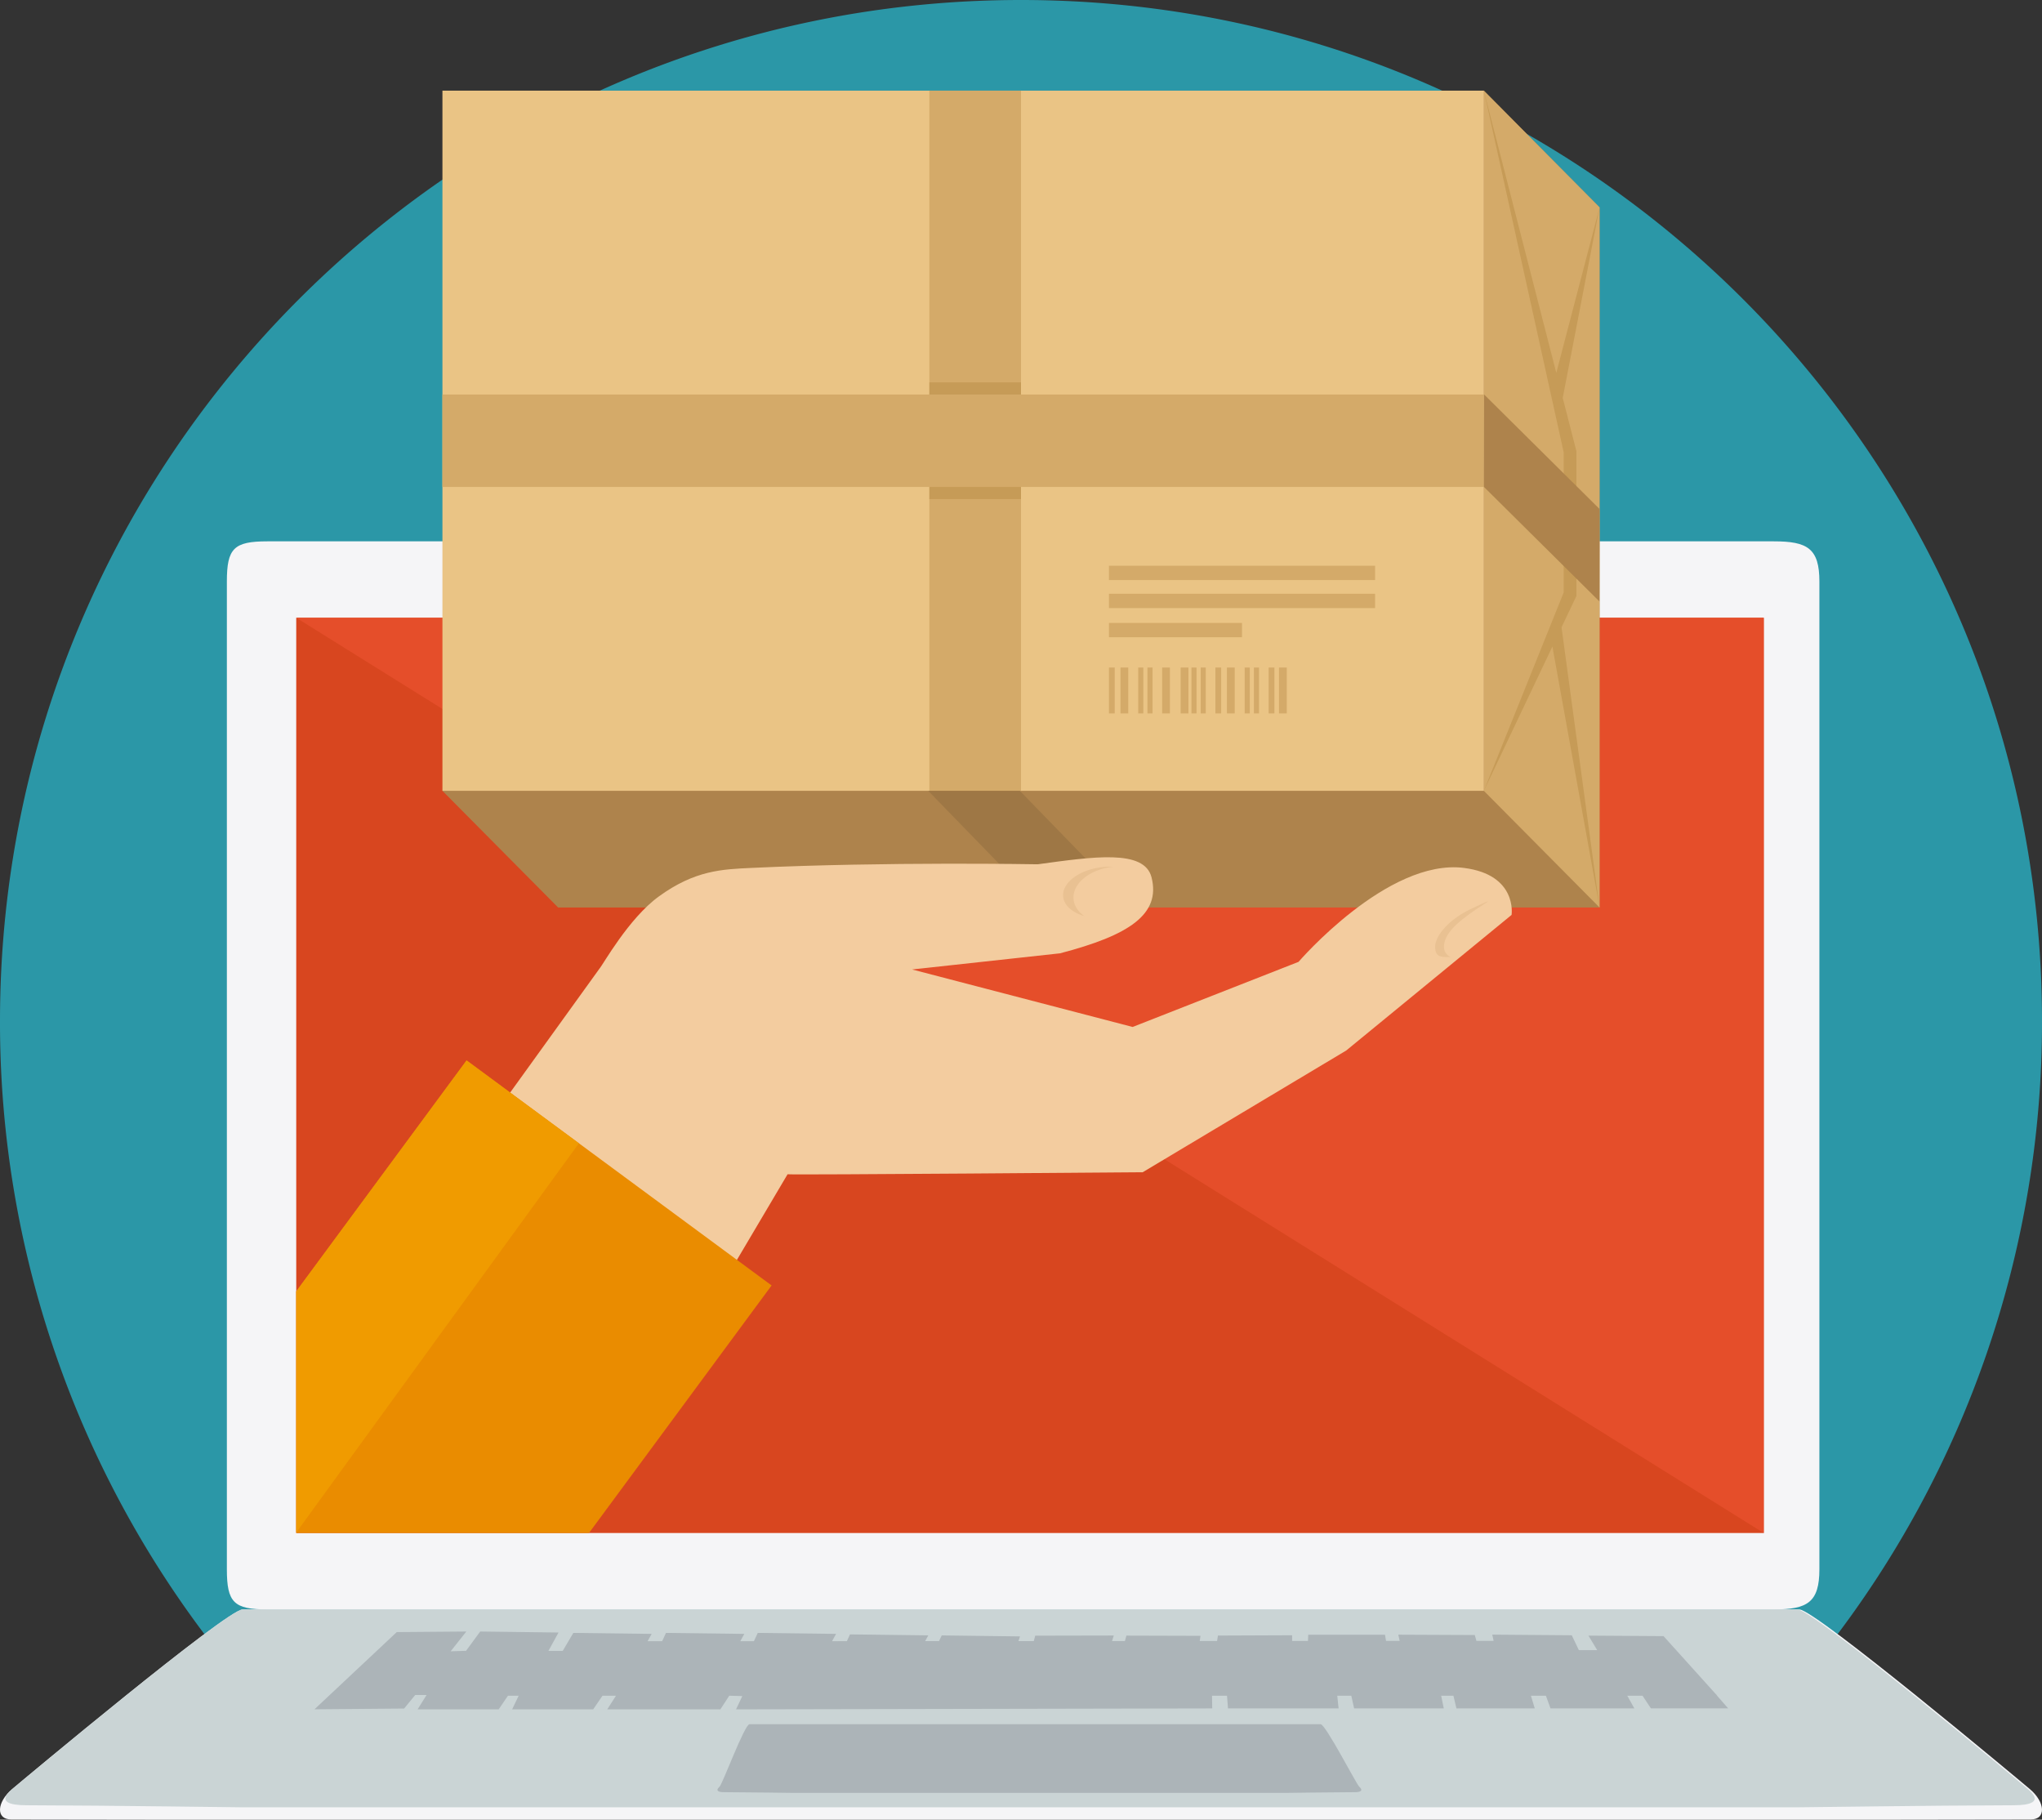<svg xmlns="http://www.w3.org/2000/svg" viewBox="0 0 1500 1336.58"><rect x="0" y="0" width="1500" height="1336.58" fill="#333333" stroke="none"/><defs><style>.cls-1{fill:#2b97a7;}.cls-2{fill:#f5f5f7;}.cls-3{fill:#d8461f;}.cls-4{fill:#cad4d5;}.cls-5{fill:#acb4b8;}.cls-6{fill:#e54e2a;}.cls-7{fill:#ae834c;}.cls-8{fill:#d4aa69;}.cls-9{fill:#eac485;}.cls-10{fill:#c69b57;}.cls-11{fill:#9e7745;}.cls-12{fill:#f3cc9f;}.cls-13{fill:#e9c192;}.cls-14{fill:#ea8c00;}.cls-15{fill:#f09b00;}</style></defs><g id="katman_2" data-name="katman 2"><g id="background"><path class="cls-1" d="M1341.17,1211.58A746.79,746.79,0,0,0,1500,750C1500,335.79,1164.21,0,750,0S0,335.79,0,750a746.79,746.79,0,0,0,158.83,461.58Z"/></g><g id="laptop"><path class="cls-2" d="M1336.48,1152.64c0,24.36-8.81,29.51-33.43,29.51H196.36c-24.61,0-29.71-5.15-29.71-29.51V427.14c0-24.37,5.1-29.52,29.71-29.52H1303.05c24.62,0,33.43,5.15,33.43,29.52Z"/><rect class="cls-3" x="217.61" y="453.77" width="1077.99" height="672.23"/><path class="cls-2" d="M1491.14,1314.16c-6.94-5.88-157.79-132-169.33-132H178.19c-11.54,0-162.39,126.13-169.33,132-11.29,9.55-12.09,22.2-.68,22.24,65.86.17,160.83.18,170,.18H1321.81c9.18,0,104.16,0,170-.18C1503.23,1336.36,1502.42,1323.71,1491.14,1314.16Z"/><path class="cls-4" d="M1489.72,1314.16c-6.94-5.88-157.79-132-169.33-132H178.19c-11.54,0-162.39,126.13-169.33,132-11.29,9.55-1.12,11.78,10.29,11.81,65.86.18,150.56,1.52,159.73,1.52H1319.7c9.17,0,93.88-1.34,159.73-1.52C1490.84,1325.94,1501,1323.71,1489.72,1314.16Z"/><path class="cls-5" d="M998.42,1312.27c-2.21-2-24.68-45.84-28.34-45.84H550.6c-3.66,0-19.79,43.79-22,45.84-3.58,3.31-.36,4.09,3.26,4.09,20.89.07,47.77.53,50.67.53H944.47c2.92,0,29.79-.46,50.68-.53C998.77,1316.36,1002,1315.58,998.42,1312.27Z"/><path class="cls-5" d="M1212.72,1254.81h56.77l-8.22-9.34h.15L1222,1201.74l-55.18-.36,6.45,10.66h-13.49l-5.19-10.92-58.41-.47,1,4.6h-12.63l-1.21-4.31-56.19-.25,1,4.56h-10l-.78-4.52-56.37,0-.21,4.57H949.15v-4.19l-54.48.22-.64,4H881.31l.53-3.8-54.42-.16-1.09,4h-9.46l1.28-4.08-57.7.12-1.07,4H748.11l1.18-3.46-57.53-.73-2,4.19H679.59l2.32-4.22-57.53-.73-2.3,5H611.21l2.95-5.36-57.53-.72-2.83,6.08h-10l2.95-5.36-57.54-.72-2.83,6.08H475.7l3-5.36-57.54-.72-7.81,13.21H402.85l7.43-13.5-57.54-.73-10.39,14.17-11.3.35,11.49-14.52-51.1.42L231,1255.49l65.85-.55L305,1245l8.34,0-6.56,10.51h59.55l6.82-10H381l-4.8,10h59.55l6.82-10h9.91l-6.39,10h83.09l6.51-10,9.58.27-4.6,9.75,349.8-.68-.15-9.34h11l.74,9.34h81.25l-1-9.34h10.32l2.08,9.34h65.86l-1.93-9.34h9l2.22,9.34h57.54l-2.82-9.34h11l3.4,9.34h61.58l-5.2-9.34h11.2Z"/><polygon class="cls-6" points="1295.61 1126 217.62 453.77 1295.61 453.77 1295.61 1126"/></g><g id="package"><polygon class="cls-7" points="1175 666.58 410 666.58 325 580.87 410 152.29 1090 66.58 1175 152.29 1175 666.58"/><polygon class="cls-8" points="1175 666.58 1090 580.87 1090 66.58 1175 152.29 1175 666.58"/><rect class="cls-9" x="325" y="66.58" width="765" height="514.29"/><polygon class="cls-10" points="1147.06 460.75 1158 437.72 1158 331.44 1147.94 292.25 1175 152.29 1143.22 273.88 1090 66.58 1148.65 332.29 1148.65 435.15 1090 580.87 1140.35 474.89 1175 666.58 1147.06 460.75"/><rect class="cls-8" x="682.69" y="66.58" width="67.31" height="514.29"/><polygon class="cls-11" points="832.45 666.58 765.13 666.58 681.84 580.87 749.15 580.87 832.45 666.58"/><rect class="cls-10" x="682.69" y="280.87" width="67.31" height="85.71"/><rect class="cls-8" x="325" y="289.78" width="765" height="67.88"/><polygon class="cls-7" points="1174.87 441.73 1174.98 373.85 1090.13 289.71 1090.01 357.59 1174.87 441.73"/><rect class="cls-8" x="814.6" y="415.55" width="195.5" height="10.51"/><rect class="cls-8" x="814.6" y="436.12" width="195.5" height="10.51"/><rect class="cls-8" x="814.6" y="457.55" width="97.75" height="10.51"/><rect class="cls-8" x="814.6" y="490.3" width="4.25" height="33.71"/><rect class="cls-8" x="823.08" y="490.3" width="5.71" height="33.71"/><rect class="cls-8" x="836.1" y="490.3" width="3.74" height="33.71"/><rect class="cls-8" x="842.89" y="490.3" width="3.74" height="33.71"/><rect class="cls-8" x="853.68" y="490.3" width="5.71" height="33.71"/><rect class="cls-8" x="867.28" y="490.3" width="5.71" height="33.71"/><rect class="cls-8" x="875.2" y="490.3" width="3.74" height="33.71"/><rect class="cls-8" x="882" y="490.3" width="3.73" height="33.71"/><rect class="cls-8" x="892.8" y="490.3" width="4.25" height="33.71"/><rect class="cls-8" x="901.28" y="490.3" width="5.71" height="33.71"/><rect class="cls-8" x="914.3" y="490.3" width="3.74" height="33.71"/><rect class="cls-8" x="921.09" y="490.3" width="3.74" height="33.71"/><rect class="cls-8" x="931.9" y="490.3" width="4.25" height="33.71"/><rect class="cls-8" x="939.53" y="490.3" width="5.71" height="33.71"/></g><g id="hand"><path class="cls-12" d="M1075.37,637.49c-56.1-7.1-121.5,69-121.5,69L832,754.31,670,712.08l108.65-11.86c50.77-13.23,74.12-28.63,67.24-55.81-5.27-20.82-42.57-15.17-83.65-9.59,0,0-111.34-2-210.33,2.67-21.23,1-41.41,1.65-68,21-22.29,16.21-41.07,50.3-43.57,53l-98.82,137.1L514,971.58l64.52-109.07c4.91.59,260.9-1.51,260.9-1.51l149.48-89.39L1110.37,672S1114.87,642.49,1075.37,637.49Z"/><path class="cls-13" d="M817.94,636.64h0c-17.3,1.66-30.44,12.38-29.33,23.94.47,4.88,3.39,9.12,7.92,12.28-8.79-2.54-14.93-7.76-15.56-14.29-1-10.36,12.24-20.1,29.55-21.75A51.6,51.6,0,0,1,817.94,636.64Z"/><polygon class="cls-14" points="342.74 778.87 217.62 948.48 217.62 1126 432.65 1126 566.79 944.17 342.74 778.87"/><polygon class="cls-15" points="425.25 839.75 342.74 778.87 217.62 948.48 217.62 1125.64 425.25 839.75"/><path class="cls-13" d="M1093.41,661.93h0c-20.59,13.21-31.36,21.83-32.62,32-.53,4.29,1.3,7.36,4.79,9.05-7.49,0-11,0-11.37-7-.4-8.44,10.22-21.3,28.45-29.36C1085,665.61,1091.25,662.45,1093.41,661.93Z"/></g></g></svg>